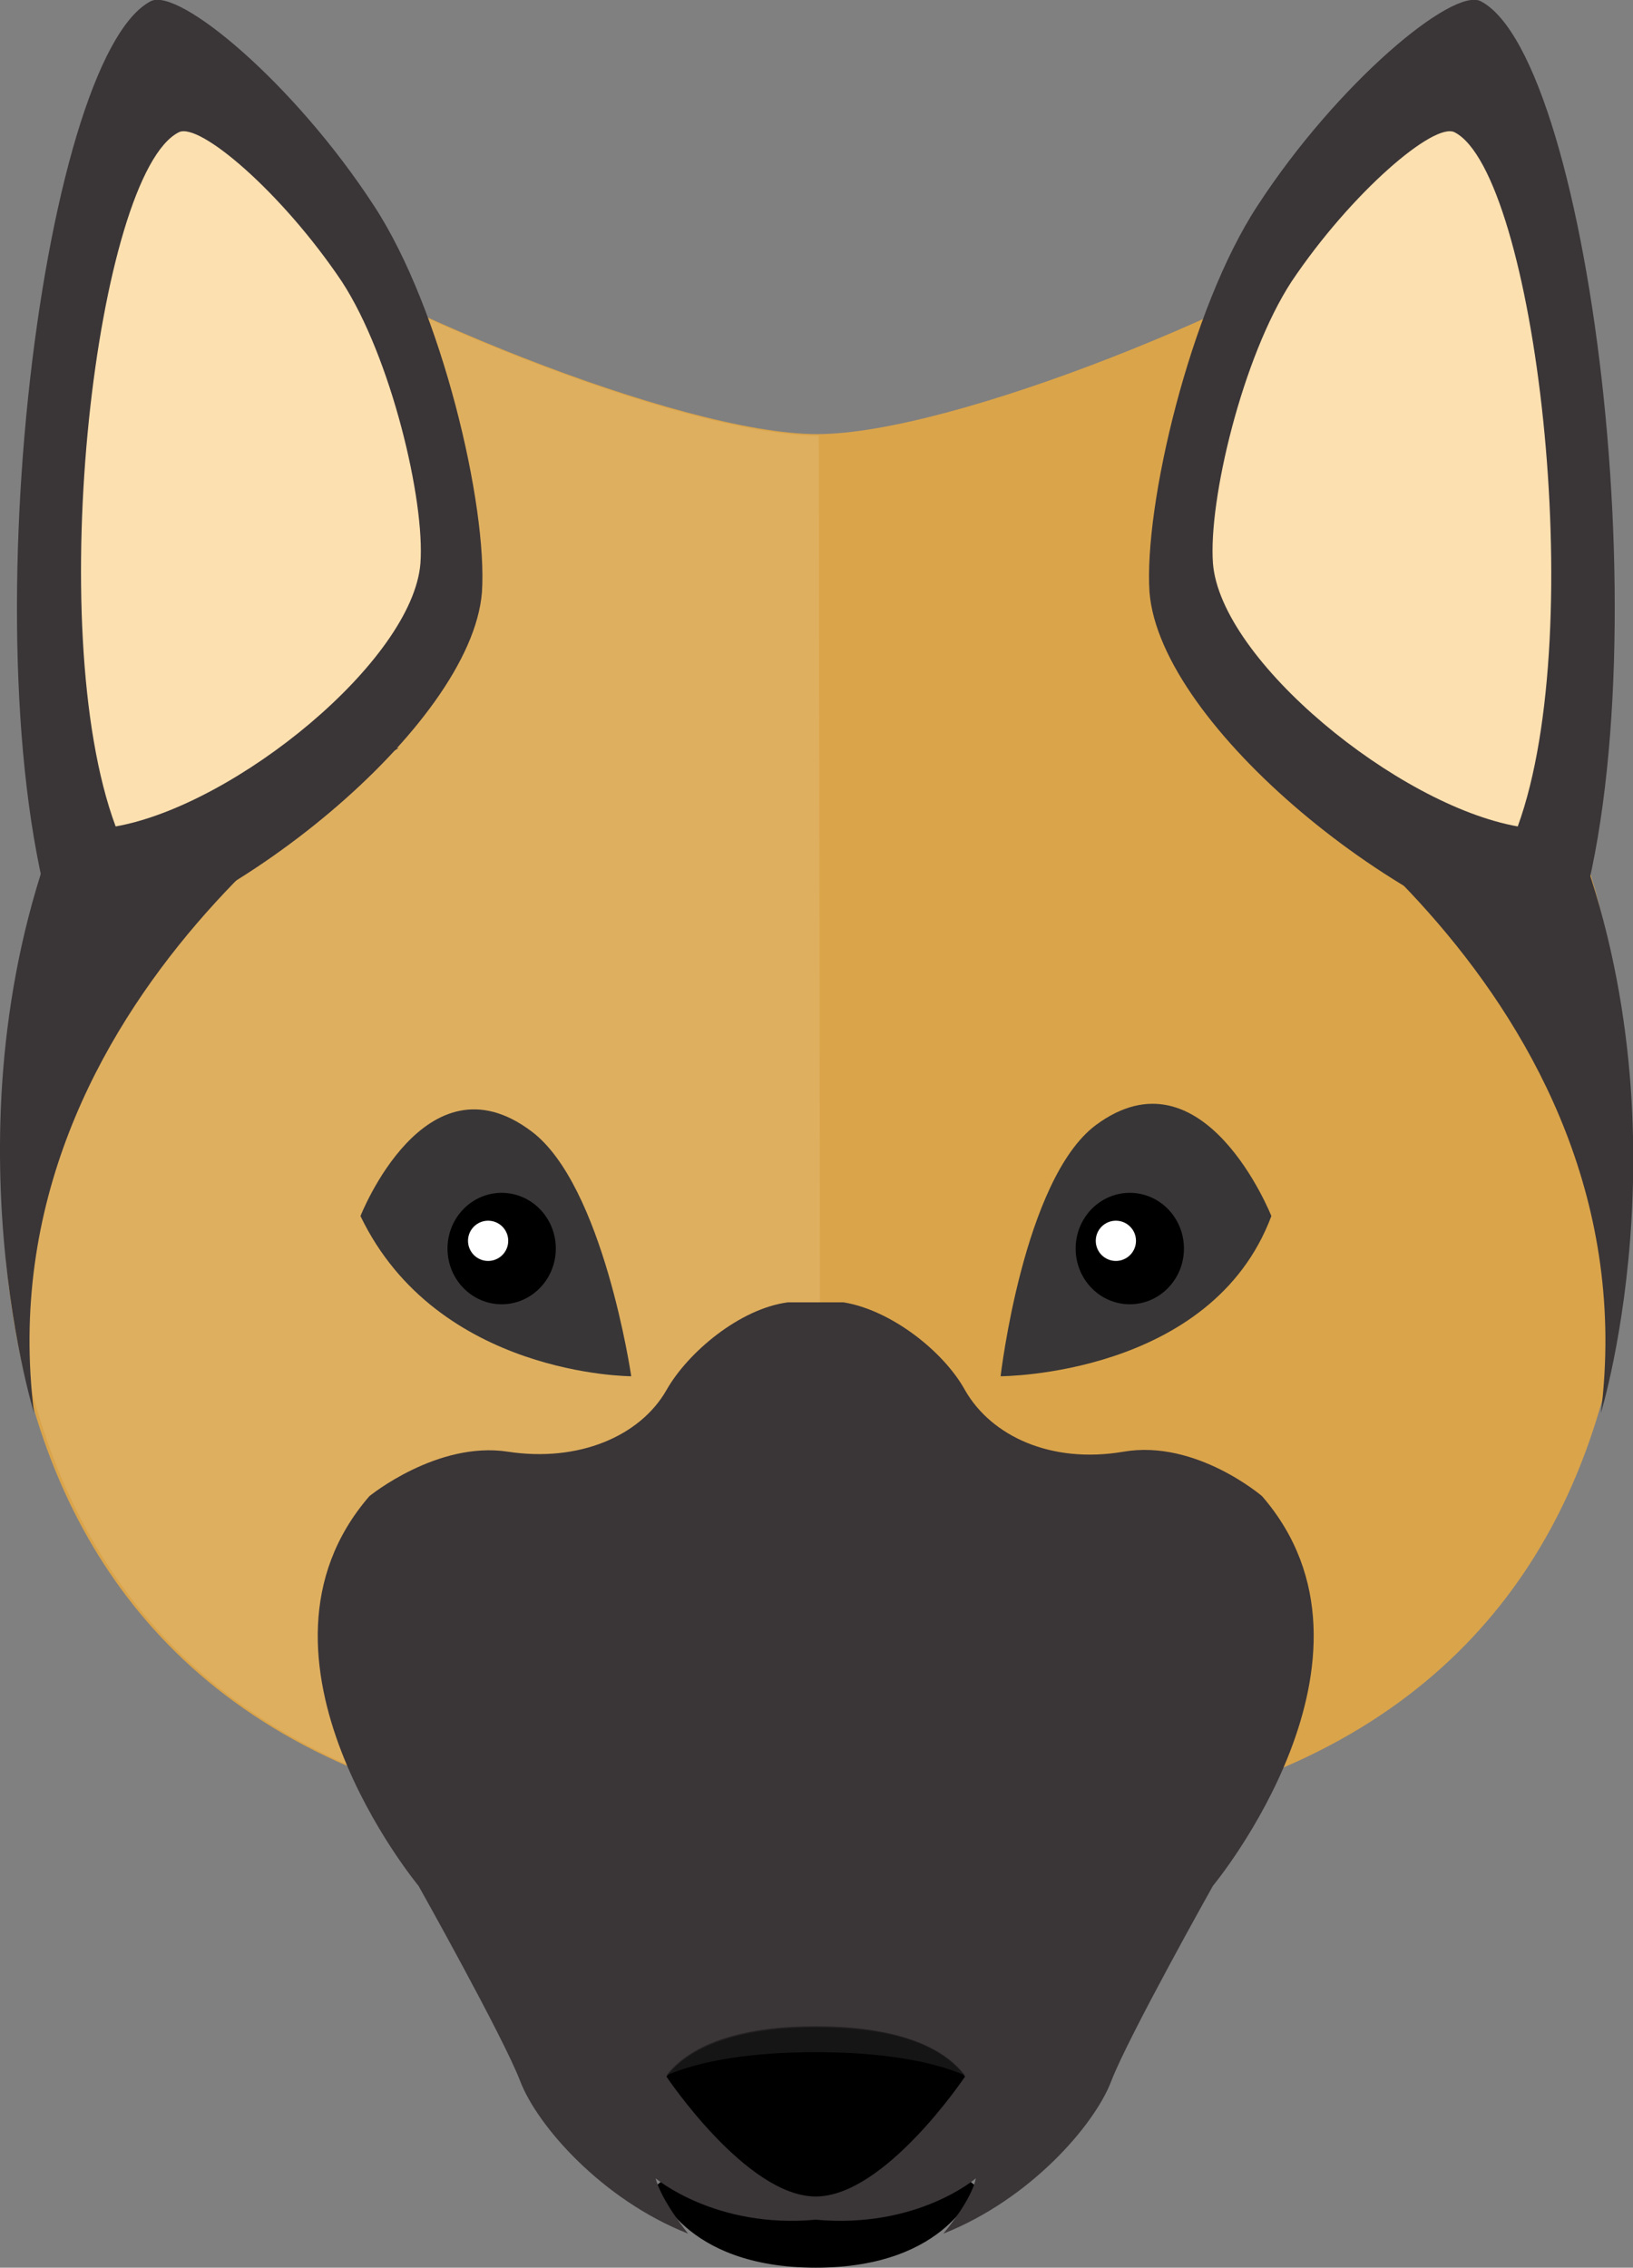 <?xml version="1.0" encoding="utf-8"?>
<!-- Generator: Adobe Illustrator 23.0.1, SVG Export Plug-In . SVG Version: 6.00 Build 0)  -->
<svg version="1.1" id="Capa_1" xmlns="http://www.w3.org/2000/svg" xmlns:xlink="http://www.w3.org/1999/xlink" x="0px" y="0px"
	 viewBox="0 0 422.2 586.1" style="enable-background:new 0 0 422.2 586.1;" xml:space="preserve">
<rect x="0" y="0" width="422.2" height="586.1" fill="#808080" stroke="none"/>
<style type="text/css">
	.st0{fill:#DAA44A;}
	.st1{opacity:0.12;fill:#FFFFFF;enable-background:new    ;}
	.st2{fill:#383637;}
	.st3{stroke:#000000;stroke-miterlimit:10;}
	.st4{fill:#FFFFFF;}
	.st5{fill:#3A3537;}
	.st6{fill:#FDE0AF;}
	.st7{opacity:0.8;fill:#1C1B1C;enable-background:new    ;}
</style>
<g>
	<path class="st0" d="M210.9,469.5c85.9,4.8,121-12.7,121-12.7c130.5-56.1,80.4-227.2,80.4-227.2L360.9,55.3
		c-31.8,23.1-114.6,56.9-149.6,56.9l0,0c-35.4,0-117.8-33.8-149.6-56.9L10,229.5c0,0-50.1,171.1,80.4,227.2
		C90,456.8,125,474.3,210.9,469.5L210.9,469.5z"/>
	<path class="st1" d="M211.7,112.6L211.7,112.6c-35.4,0-117.8-33.8-149.6-56.9L10.8,229.5c0,0-50.1,171.1,80.4,227.2
		c0,0,35,17.5,121,12.7l0,0L211.7,112.6z"/>
	<path class="st2" d="M258.7,355.7c0,0,54.5,0,70-41.4c0,0-17.5-44.2-45.4-23.5C264.6,304.8,258.7,355.7,258.7,355.7z"/>
	<ellipse class="st3" cx="292.1" cy="322.7" rx="13.5" ry="13.9"/>
	<ellipse class="st4" cx="288.5" cy="320.7" rx="5.2" ry="5.2"/>
	<path class="st2" d="M163.2,355.7c0,0-50.1,0-70-41.4c0,0,16.7-42.6,44.2-21.9C156,306.3,163.2,355.7,163.2,355.7z"/>
	<ellipse class="st3" cx="129.7" cy="322.7" rx="13.5" ry="13.9"/>
	<ellipse class="st4" cx="126.2" cy="320.7" rx="5.2" ry="5.2"/>
	<path class="st5" d="M103.1,193.3c0,0-107.8,63.7-94.3,171.9c0,0-25.5-82.2,10.3-161.8L103.1,193.3z"/>
	<path class="st5" d="M319.6,193.3c0,0,107.8,63.7,94.3,171.9c0,0,24.8-80.7-11-160.3L319.6,193.3z"/>
	<g>
		<g>
			<g>
				<path class="st5" d="M39,0.3c7.2-3.6,37,21.1,57.7,52.9c17.5,26.7,29.4,77.6,27.9,99.9c-2.8,34.6-65.7,85.6-108.2,93.5
					C-9.5,176.6,10.4,15.1,39,0.3z"/>
			</g>
		</g>
	</g>
	<g>
		<g>
			<g>
				<path class="st6" d="M46.2,34.2c5.2-2.8,26.7,15.5,42.2,38.6c12.7,19.5,21.5,56.5,20.3,72.8c-2,25.1-47.8,62.5-78.8,68
					C10.8,162.3,25.1,44.9,46.2,34.2z"/>
			</g>
		</g>
	</g>
	<g>
		<g>
			<g>
				<path class="st5" d="M382.8,0.3c-7.2-3.6-37,21.1-57.7,52.9c-17.5,26.7-29.4,77.6-27.9,99.9c2.8,34.6,65.7,85.6,108.2,93.5
					C431.4,176.6,411.5,15.1,382.8,0.3z"/>
			</g>
		</g>
	</g>
	<g>
		<g>
			<g>
				<path class="st6" d="M376.1,34.2c-5.2-2.8-26.7,15.5-42.2,38.6c-12.7,19.5-21.5,56.5-20.3,72.8c2,25.1,47.8,62.5,78.8,68
					C411.1,162.3,396.7,44.9,376.1,34.2z"/>
			</g>
		</g>
	</g>
	<path d="M210.9,532.4L169.5,565c0,0,6.8,21.1,41.4,21.1s41.4-21.1,41.4-21.1L210.9,532.4z"/>
	<path class="st5" d="M218.1,336.6c12.3,2,25.9,12.7,31.4,22.7c6.8,11.9,22.3,19.1,41,15.9c18.7-3.2,35.8,11.5,35.8,11.5
		c36.2,41.8-12.7,100.7-12.7,100.7s-21.9,39-26.3,50.5c-4.4,11.5-21.1,30.6-43.4,39.4c0,0,7.2-8.4,8.4-14.3c0,0-15.1,13.1-41.4,10.7
		c-25.9,2.4-41.4-10.7-41.4-10.7c1.6,6,8.4,14.3,8.4,14.3c-22.3-8.8-39-27.9-43.4-39.4c-4.4-11.5-26.3-50.5-26.3-50.5
		s-48.9-58.9-12.7-100.7c0,0,17.5-14.3,35.8-11.5c18.3,2.8,34.2-4,41-15.9c5.6-9.9,19.1-21.1,31.4-22.7L218.1,336.6L218.1,336.6z"/>
	<path d="M210.9,524c-17.9,0-31.8,4-38.6,12.7c0,0,20.7,31,38.6,31s38.6-31,38.6-31C242.8,527.6,228.8,524,210.9,524z"/>
	<path class="st7" d="M210.9,530.4c15.9,0,29.4,2,38.6,6l0,0c-6.8-8.8-20.7-12.7-38.6-12.7s-31.8,4-38.6,12.7l0,0
		C181.5,532.4,195,530.4,210.9,530.4z"/>
</g>
</svg>
